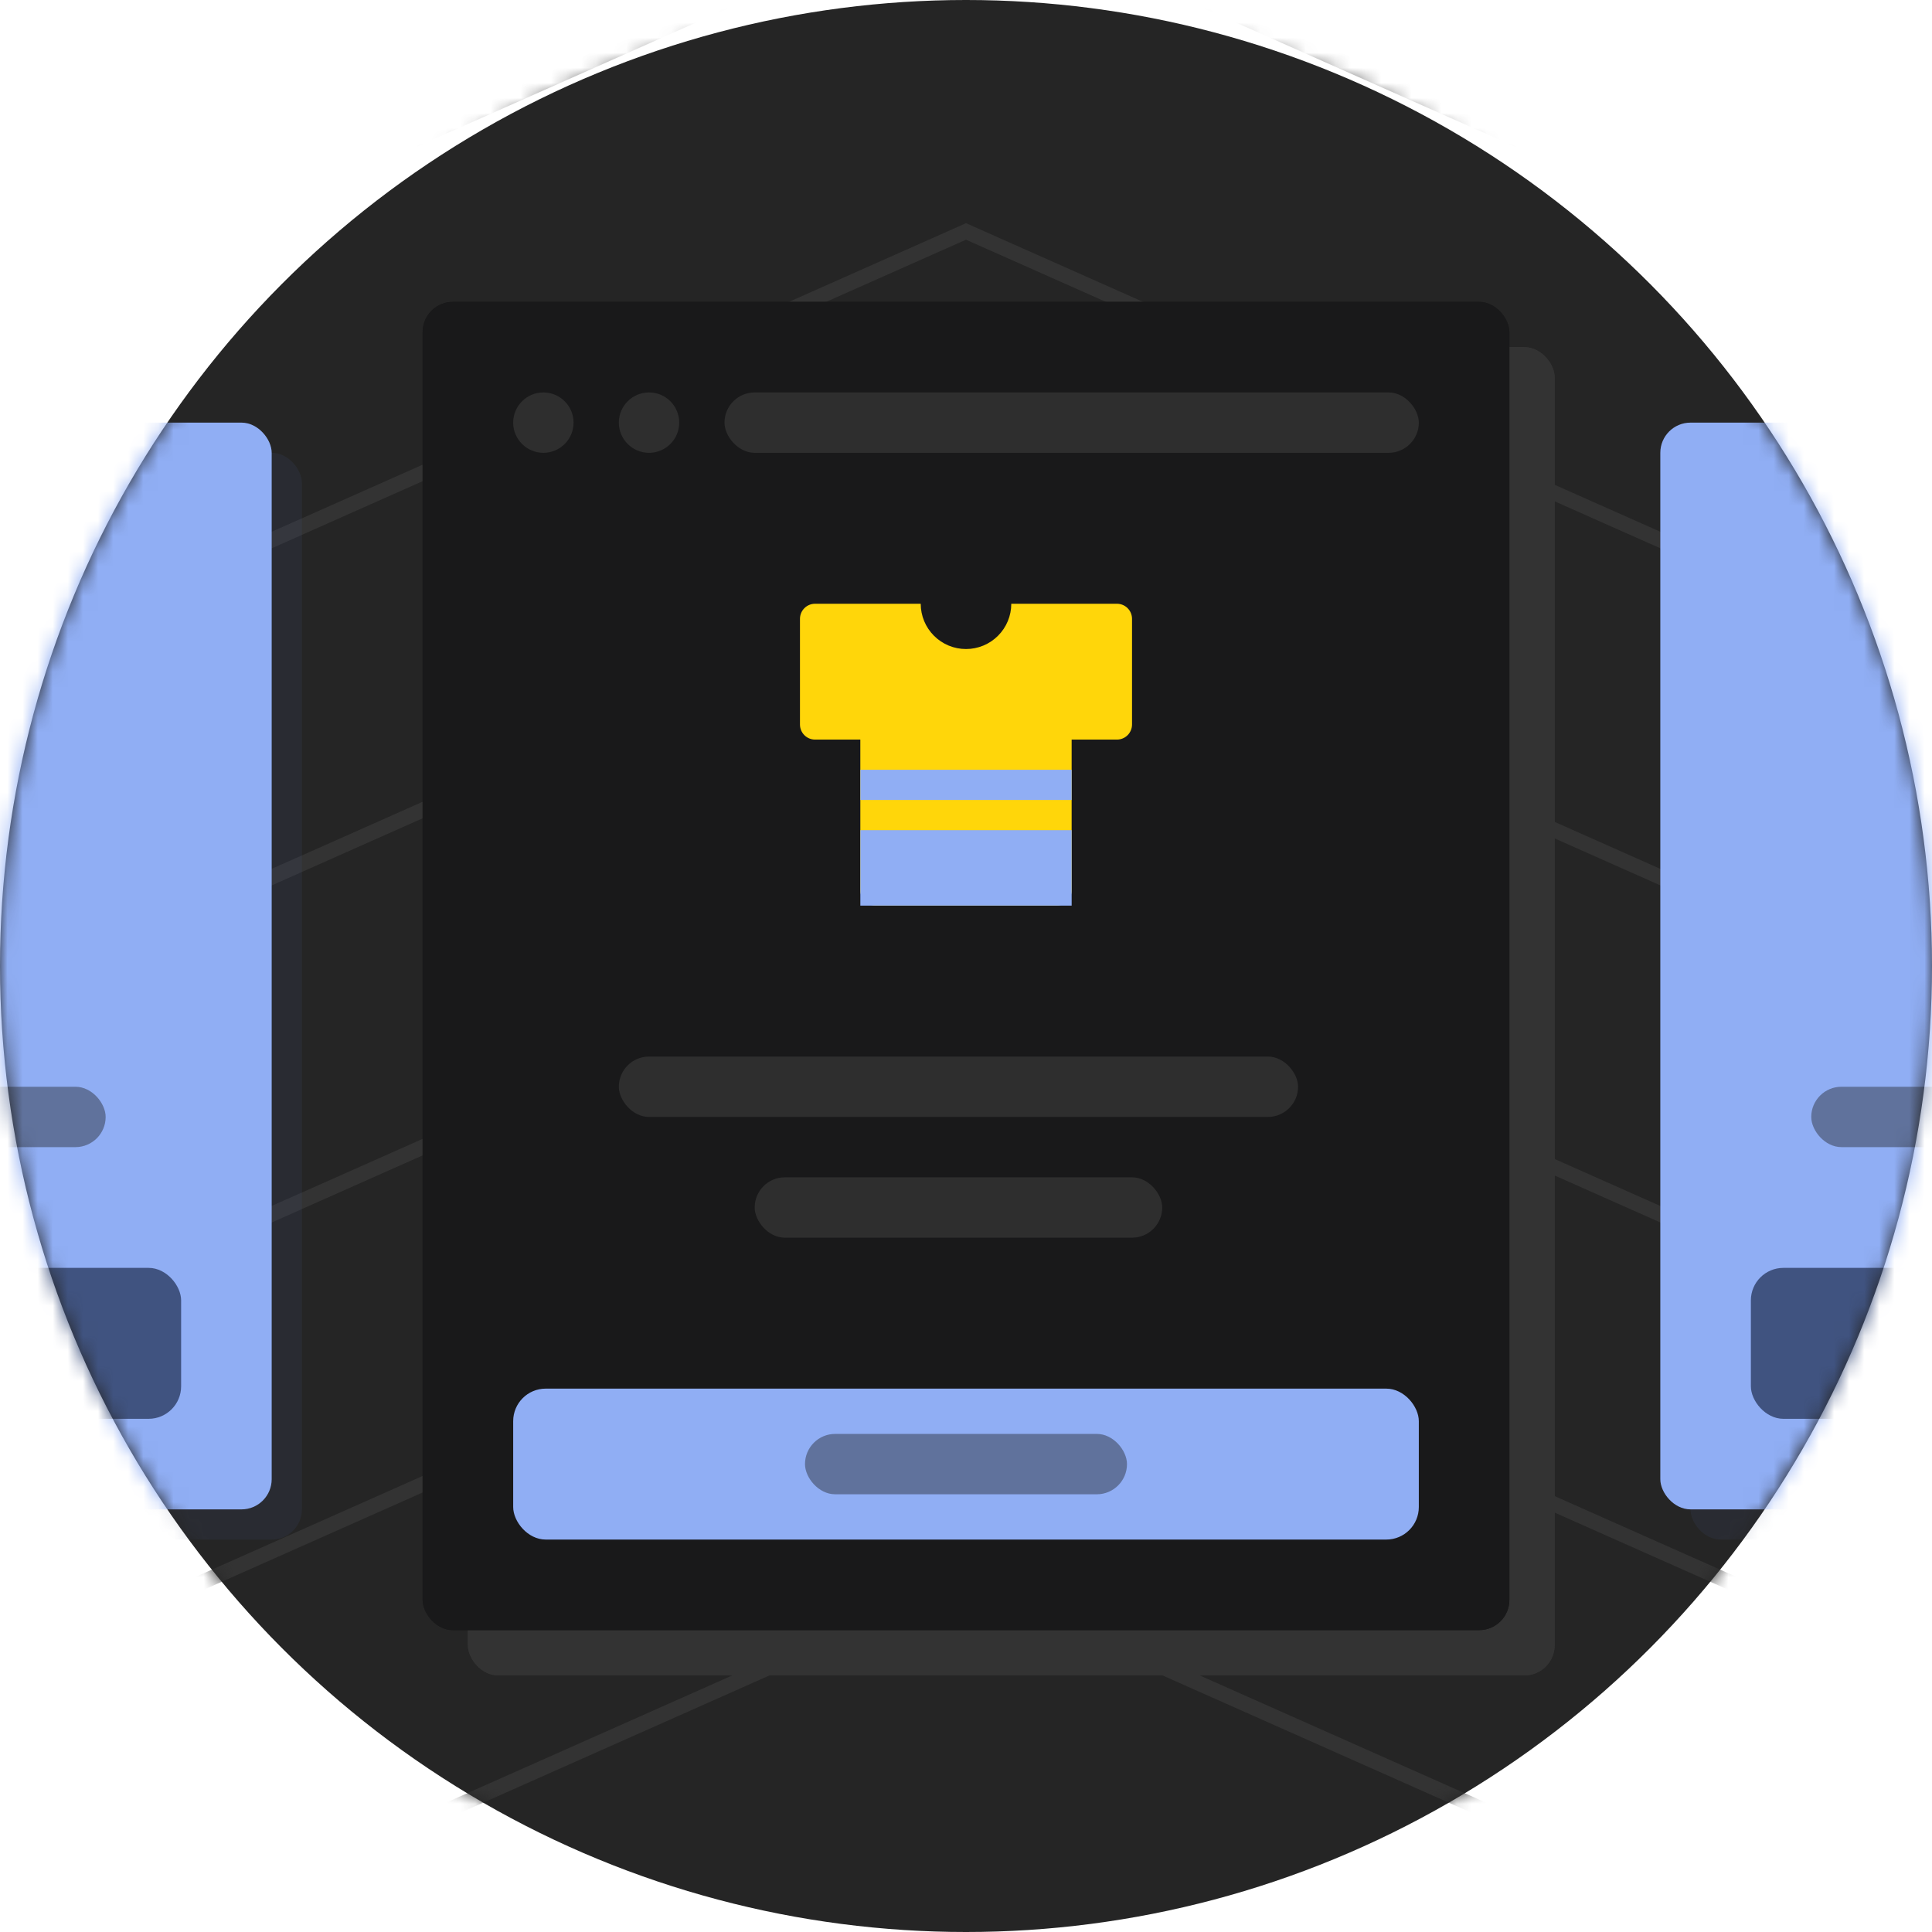 <svg width="128" height="128" viewBox="0 0 128 128" fill="none" xmlns="http://www.w3.org/2000/svg">
<g clip-path="url(#clip0_1013_183)">
<circle cx="64" cy="64" r="64" fill="#252525"/>
<mask id="mask0_1013_183" style="mask-type:alpha" maskUnits="userSpaceOnUse" x="0" y="0" width="128" height="128">
<circle cx="64" cy="64" r="64" fill="#252525"/>
</mask>
<g mask="url(#mask0_1013_183)">
<path d="M-3 134.444L64 104.667L131 134.444" stroke="#333333"/>
<path d="M-3 112.111L64 82.333L131 112.111" stroke="#333333"/>
<path d="M-3 89.778L64 60L131 89.778" stroke="#333333"/>
<path d="M-3 67.445L64 37.667L131 67.445" stroke="#333333"/>
<path d="M-3 45.111L64 15.333L131 45.111" stroke="#333333"/>
<path d="M-3 22.778L64 -7L131 22.778" stroke="#333333"/>
<g opacity="0.15" filter="url(#filter0_f_1013_183)">
<rect x="-52" y="30" width="72" height="72" rx="2" fill="#405380"/>
</g>
<rect x="-54" y="28" width="72" height="72" rx="2" fill="#90AEF4"/>
<rect x="-48" y="84" width="60" height="10" rx="2.154" fill="#405380"/>
<rect x="-44" y="72" width="51" height="4" rx="2" fill="#19191A" fill-opacity="0.4"/>
<g opacity="0.15" filter="url(#filter1_f_1013_183)">
<rect x="112" y="30" width="72" height="72" rx="2" fill="#405380"/>
</g>
<rect x="110" y="28" width="72" height="72" rx="2" fill="#90AEF4"/>
<rect x="116" y="84" width="60" height="10" rx="2.154" fill="#405380"/>
<rect x="120" y="72" width="51" height="4" rx="2" fill="#19191A" fill-opacity="0.4"/>
</g>
<rect x="31" y="23" width="72" height="88" rx="2" fill="#333333"/>
<rect x="31" y="23" width="72" height="88" rx="2" fill="#333333"/>
<rect x="28" y="20" width="72" height="88" rx="2" fill="#19191A"/>
<rect x="28" y="20" width="72" height="88" rx="2" fill="#19191A"/>
<rect x="34" y="92" width="60" height="10" rx="2.154" fill="#90AEF4"/>
<rect x="53.333" y="95" width="21.333" height="4" rx="2" fill="#19191A" fill-opacity="0.4"/>
<rect x="41" y="70" width="45" height="4" rx="2" fill="#2E2E2E"/>
<rect x="50" y="78" width="27" height="4" rx="2" fill="#2E2E2E"/>
<path d="M74 40C74.265 40 74.52 40.105 74.707 40.293C74.895 40.48 75 40.735 75 41V48C75 48.265 74.895 48.52 74.707 48.707C74.52 48.895 74.265 49 74 49H70.999L71 59C71 59.265 70.895 59.52 70.707 59.707C70.52 59.895 70.265 60 70 60H58C57.735 60 57.48 59.895 57.293 59.707C57.105 59.52 57 59.265 57 59L56.999 48.999L54 49C53.735 49 53.48 48.895 53.293 48.707C53.105 48.52 53 48.265 53 48V41C53 40.735 53.105 40.48 53.293 40.293C53.48 40.105 53.735 40 54 40H61C61 40.796 61.316 41.559 61.879 42.121C62.441 42.684 63.204 43 64 43C64.796 43 65.559 42.684 66.121 42.121C66.684 41.559 67 40.796 67 40H74Z" fill="#FFD60A"/>
<rect x="57" y="51" width="14" height="2" fill="#90AEF4"/>
<rect x="57" y="55" width="14" height="5" fill="#90AEF4"/>
<rect x="48" y="26" width="46" height="4" rx="2" fill="#2E2E2E"/>
<circle cx="36" cy="28" r="2" fill="#2E2E2E"/>
<circle cx="43" cy="28" r="2" fill="#2E2E2E"/>
</g>
<defs>
<filter id="filter0_f_1013_183" x="-54" y="28" width="76" height="76" filterUnits="userSpaceOnUse" color-interpolation-filters="sRGB">
<feFlood flood-opacity="0" result="BackgroundImageFix"/>
<feBlend mode="normal" in="SourceGraphic" in2="BackgroundImageFix" result="shape"/>
<feGaussianBlur stdDeviation="1" result="effect1_foregroundBlur_1013_183"/>
</filter>
<filter id="filter1_f_1013_183" x="110" y="28" width="76" height="76" filterUnits="userSpaceOnUse" color-interpolation-filters="sRGB">
<feFlood flood-opacity="0" result="BackgroundImageFix"/>
<feBlend mode="normal" in="SourceGraphic" in2="BackgroundImageFix" result="shape"/>
<feGaussianBlur stdDeviation="1" result="effect1_foregroundBlur_1013_183"/>
</filter>
<clipPath id="clip0_1013_183">
<rect width="128" height="128" fill="white"/>
</clipPath>
</defs>
</svg>
